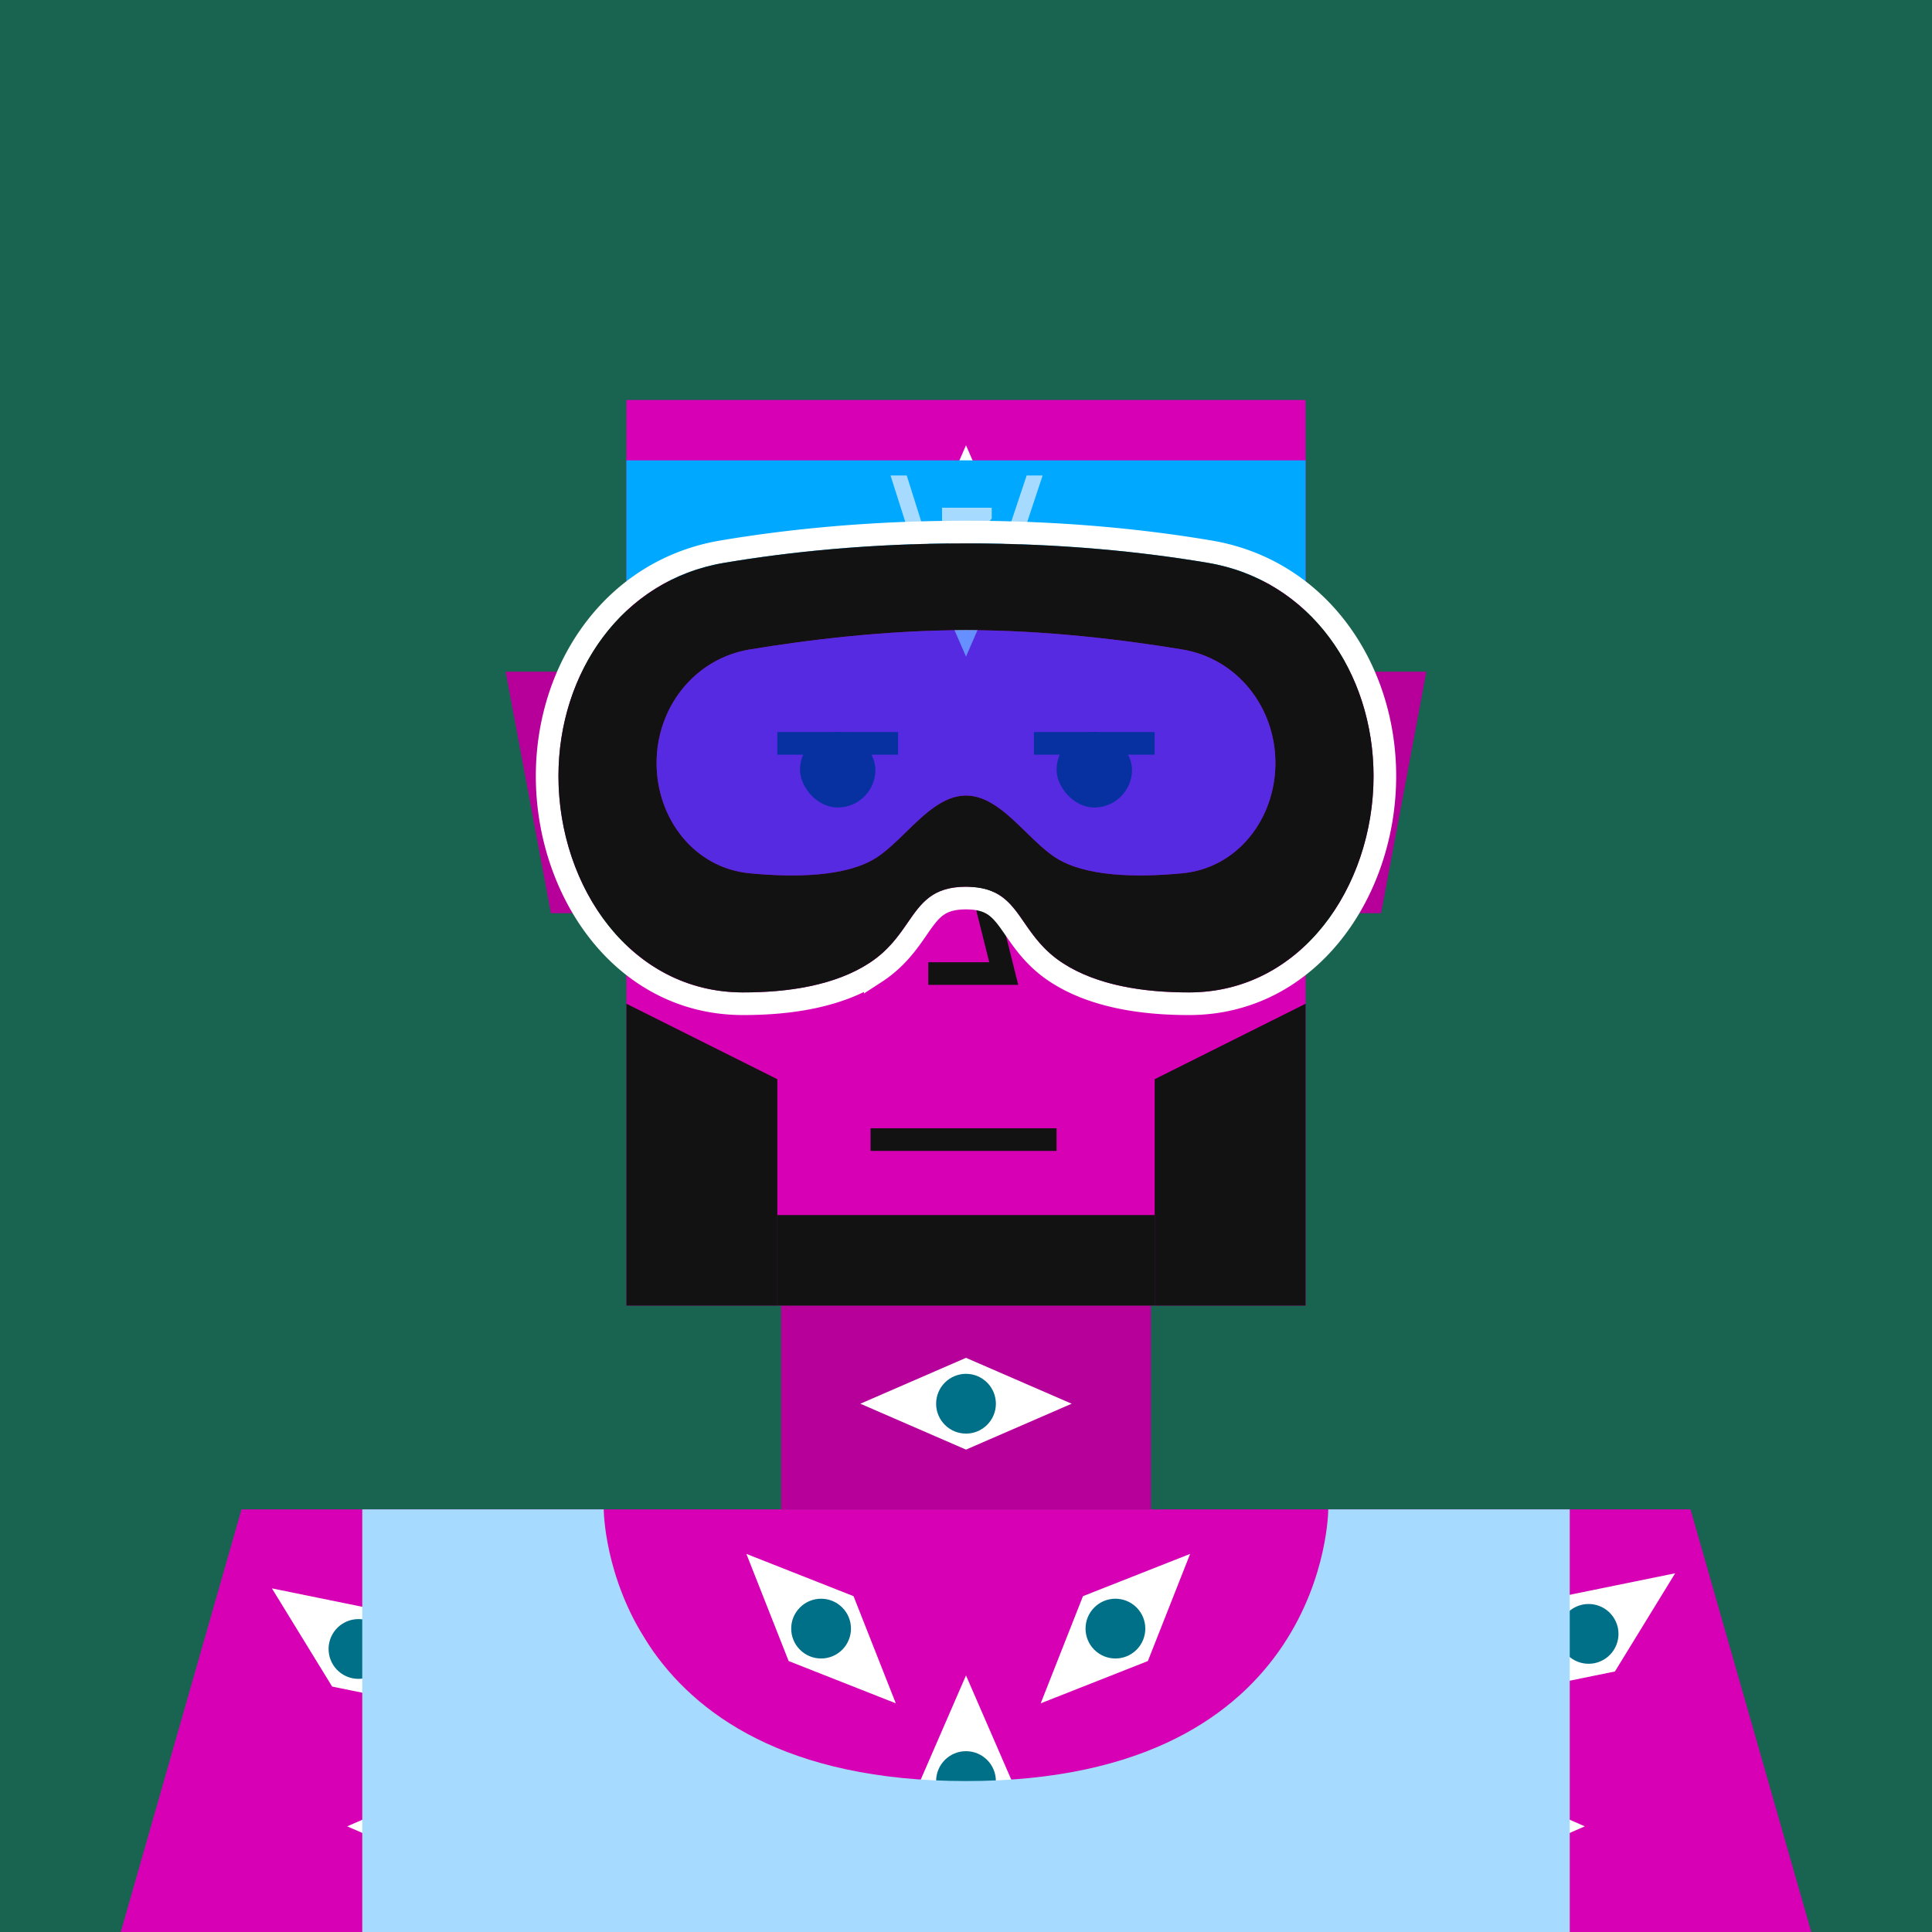 <svg xmlns="http://www.w3.org/2000/svg" width="512" height="512" fill="none"><rect width="512" height="512" fill="#186450 "/><g skin='8'><path fill="#B7009A" d="M134 178h32v64h-20l-12-64ZM378 178h-32v64h20l12-64Z"/><path fill="#D800B5" d="M64 400h384l32 112H32l32-112Z"/><path fill="#B7009A" d="M207 346h98v54h-98z"/><path fill="#D800B5" d="M166 106h180v240H166z"/><path fill="#fff" d="m256 174-12.161-28L256 118l12.161 28L256 174Z"/><circle cx="256" cy="146" r="7.92" fill="#007089" transform="rotate(-90 256 146)"/><path fill="#fff" d="m256 500-12.161-28L256 444l12.161 28L256 500Z"/><circle cx="256" cy="472" r="7.92" fill="#007089" transform="rotate(-90 256 472)"/><path fill="#fff" d="m284 484 28-12.161L340 484l-28 12.161L284 484Z"/><circle cx="312" cy="484" r="7.92" fill="#007089"/><path fill="#fff" d="m172 484 28-12.161L228 484l-28 12.161L172 484Z"/><circle cx="200" cy="484" r="7.92" fill="#007089"/><path fill="#fff" d="m92 484 28-12.161L148 484l-28 12.161L92 484Z"/><circle cx="120" cy="484" r="7.92" fill="#007089"/><path fill="#fff" d="m364 484 28-12.161L420 484l-28 12.161L364 484Z"/><circle cx="392" cy="484" r="7.92" fill="#007089"/><path fill="#fff" d="m197.799 411.799 11.2 28.398 28.398 11.2-11.2-28.398-28.398-11.2Z"/><circle cx="7.92" cy="7.92" r="7.92" fill="#007089" transform="scale(1 -1) rotate(-45 -417.786 -464.942)"/><path fill="#fff" d="m134.061 416.936 15.961 26.022 29.911 6.099-15.961-26.022-29.911-6.099Z"/><circle cx="7.92" cy="7.92" r="7.92" fill="#007089" transform="scale(1 -1) rotate(-35 -616.745 -448.945)"/><path fill="#fff" d="m72.06 420.936 15.962 26.022 29.911 6.099-15.961-26.022-29.911-6.099Z"/><circle cx="7.92" cy="7.92" r="7.92" fill="#007089" transform="scale(1 -1) rotate(-35 -654.089 -352.625)"/><path fill="#fff" d="m381.933 416.936-15.961 26.022-29.912 6.099 15.961-26.022 29.912-6.099Z"/><circle cx="358.997" cy="432.997" r="7.92" fill="#007089" transform="rotate(145 358.997 432.997)"/><path fill="#fff" d="m443.933 416.936-15.961 26.022-29.912 6.099 15.961-26.022 29.912-6.099Z"/><circle cx="420.997" cy="432.997" r="7.92" fill="#007089" transform="rotate(145 420.997 432.997)"/><path fill="#fff" d="m315.397 411.799-11.2 28.398-28.398 11.2 11.2-28.398 28.398-11.2Z"/><circle cx="295.599" cy="431.598" r="7.92" fill="#007089" transform="rotate(135 295.599 431.598)"/><path fill="#fff" d="m294.799 169.397 11.2-28.398 28.398-11.2-11.2 28.398-28.398 11.2Z"/><circle cx="314.597" cy="149.598" r="7.92" fill="#007089" transform="rotate(-45 314.597 149.598)"/><path fill="#fff" d="m177.799 129.799 11.2 28.398 28.398 11.2-11.2-28.398-28.398-11.2Z"/><circle cx="7.92" cy="7.92" r="7.92" fill="#007089" transform="scale(1 -1) rotate(-45 -87.382 -299.8)"/><path fill="#fff" d="m228 372 28-12.161L284 372l-28 12.161L228 372Z"/><circle cx="256" cy="372" r="7.92" fill="#007089"/></g><g hair='12'><path fill="#00A8FF" d="M166 122h180v32H166z"/><path fill="#A7DAFF" d="m236 126 7.629 24h4.228l-7.565-24H236Zm36.078 0-8.01 24h4.292l7.947-24h-4.229Zm-22.425 12.652h6.2l-6.74 8.487V150h13.478v-4.101h-6.573l6.796-8.487v-2.861h-13.161v4.101Z"/></g><g dress='15'><path fill="#A7DAFF" d="M96 400h64s0 72 96 72 96-72 96-72h64v112H96V400Z"/></g><g beard='1'><path d="M166 266L206 286V346H166V266Z" fill="#121212"/><path d="M346 266L306 286V346H346V266Z" fill="#121212"/><rect x="206" y="322" width="100" height="24" fill="#121212"/></g><g face='2'><path d="M230.711 302H280" stroke="#121212" stroke-width="6"/><rect width="20" height="20" x="212" y="194" fill="#121212" rx="10"><animate attributeName="rx" begin="1s" dur="2s" keyTimes="0;0.25;0.3;0.35;1" repeatCount="indefinite" values="10;10;1;10;10"/><animate attributeName="height" begin="1s" dur="2s" keyTimes="0;0.25;0.3;0.35;1" repeatCount="indefinite" values="20;20;2;20;20"/><animate attributeName="y" begin="1s" dur="2s" keyTimes="0;0.25;0.3;0.35;1" repeatCount="indefinite" values="194;194;203;194;194"/></rect><rect width="20" height="20" x="280" y="194" fill="#121212" rx="10"><animate attributeName="rx" begin="1s" dur="2s" keyTimes="0;0.25;0.3;0.35;1" repeatCount="indefinite" values="10;10;1;10;10"/><animate attributeName="height" begin="1s" dur="2s" keyTimes="0;0.25;0.3;0.35;1" repeatCount="indefinite" values="20;20;2;20;20"/><animate attributeName="y" begin="1s" dur="2s" keyTimes="0;0.25;0.3;0.35;1" repeatCount="indefinite" values="194;194;203;194;194"/></rect><path d="M206 197H238" stroke="#121212" stroke-width="6"/><path d="M274 197H306" stroke="#121212" stroke-width="6"/><path d="M256 218L266 258H246" stroke="#121212" stroke-width="6"/></g><g glass='9'><path stroke="#fff" stroke-width="6" d="M231.959 257.765c5.611-3.635 8.723-8.155 11.169-11.708a81.226 81.226 0 0 1 1.54-2.189c1.408-1.908 2.694-3.302 4.313-4.264 1.58-.939 3.716-1.604 7.019-1.604s5.439.665 7.019 1.604c1.619.962 2.905 2.356 4.313 4.264a81.226 81.226 0 0 1 1.54 2.189c2.446 3.553 5.558 8.073 11.169 11.708 9.751 6.316 22.676 8.257 35.154 8.235 31.746-.057 51.805-29.819 51.805-60.33 0-28.585-17.611-54.617-46.403-59.473C303.462 143.307 281.727 141 256 141c-25.727 0-47.462 2.307-64.597 5.197C162.611 151.053 145 177.085 145 205.67c0 30.511 20.058 60.273 51.805 60.33 12.478.022 25.403-1.918 35.154-8.235Z"/><path fill="#121212" fill-rule="evenodd" d="M191.902 149.155C164.845 153.718 148 178.232 148 205.67c0 29.508 19.302 57.277 48.81 57.33 12.266.022 24.491-1.906 33.518-7.753 5.062-3.279 7.786-7.221 10.226-10.753 3.587-5.191 6.56-9.494 15.446-9.494s11.859 4.303 15.446 9.494c2.44 3.532 5.164 7.474 10.226 10.753 9.027 5.847 21.252 7.775 33.518 7.753 29.508-.053 48.81-27.822 48.81-57.33 0-27.438-16.845-51.952-43.902-56.515C303.115 146.291 281.547 144 256 144c-25.547 0-47.115 2.291-64.098 5.155Zm6.817 22.955C184.104 174.524 174 187.405 174 202.218c0 14.725 9.992 27.807 24.65 29.207 12.127 1.159 25.796.934 33.661-4.181 2.642-1.718 5.197-4.21 7.788-6.736 4.903-4.781 9.931-9.684 15.901-9.684 5.97 0 10.998 4.903 15.901 9.684 2.591 2.526 5.146 5.018 7.788 6.736 7.865 5.115 21.534 5.34 33.661 4.181 14.658-1.4 24.65-14.482 24.65-29.207 0-14.813-10.104-27.694-24.719-30.108-15.36-2.536-36.152-5.11-57.281-5.11-21.129 0-41.921 2.574-57.281 5.11Z" clip-rule="evenodd"/><path fill="#0047FF" fill-opacity=".6" d="M174 202.218c0-14.813 10.104-27.694 24.719-30.108 15.36-2.536 36.152-5.11 57.281-5.11 21.129 0 41.921 2.574 57.281 5.11C327.896 174.524 338 187.405 338 202.218c0 14.725-9.992 27.807-24.65 29.207-12.127 1.159-25.796.934-33.661-4.181-7.642-4.969-14.565-16.42-23.689-16.42s-16.047 11.451-23.689 16.42c-7.865 5.115-21.534 5.34-33.661 4.181-14.658-1.4-24.65-14.482-24.65-29.207Z"/></g></svg>